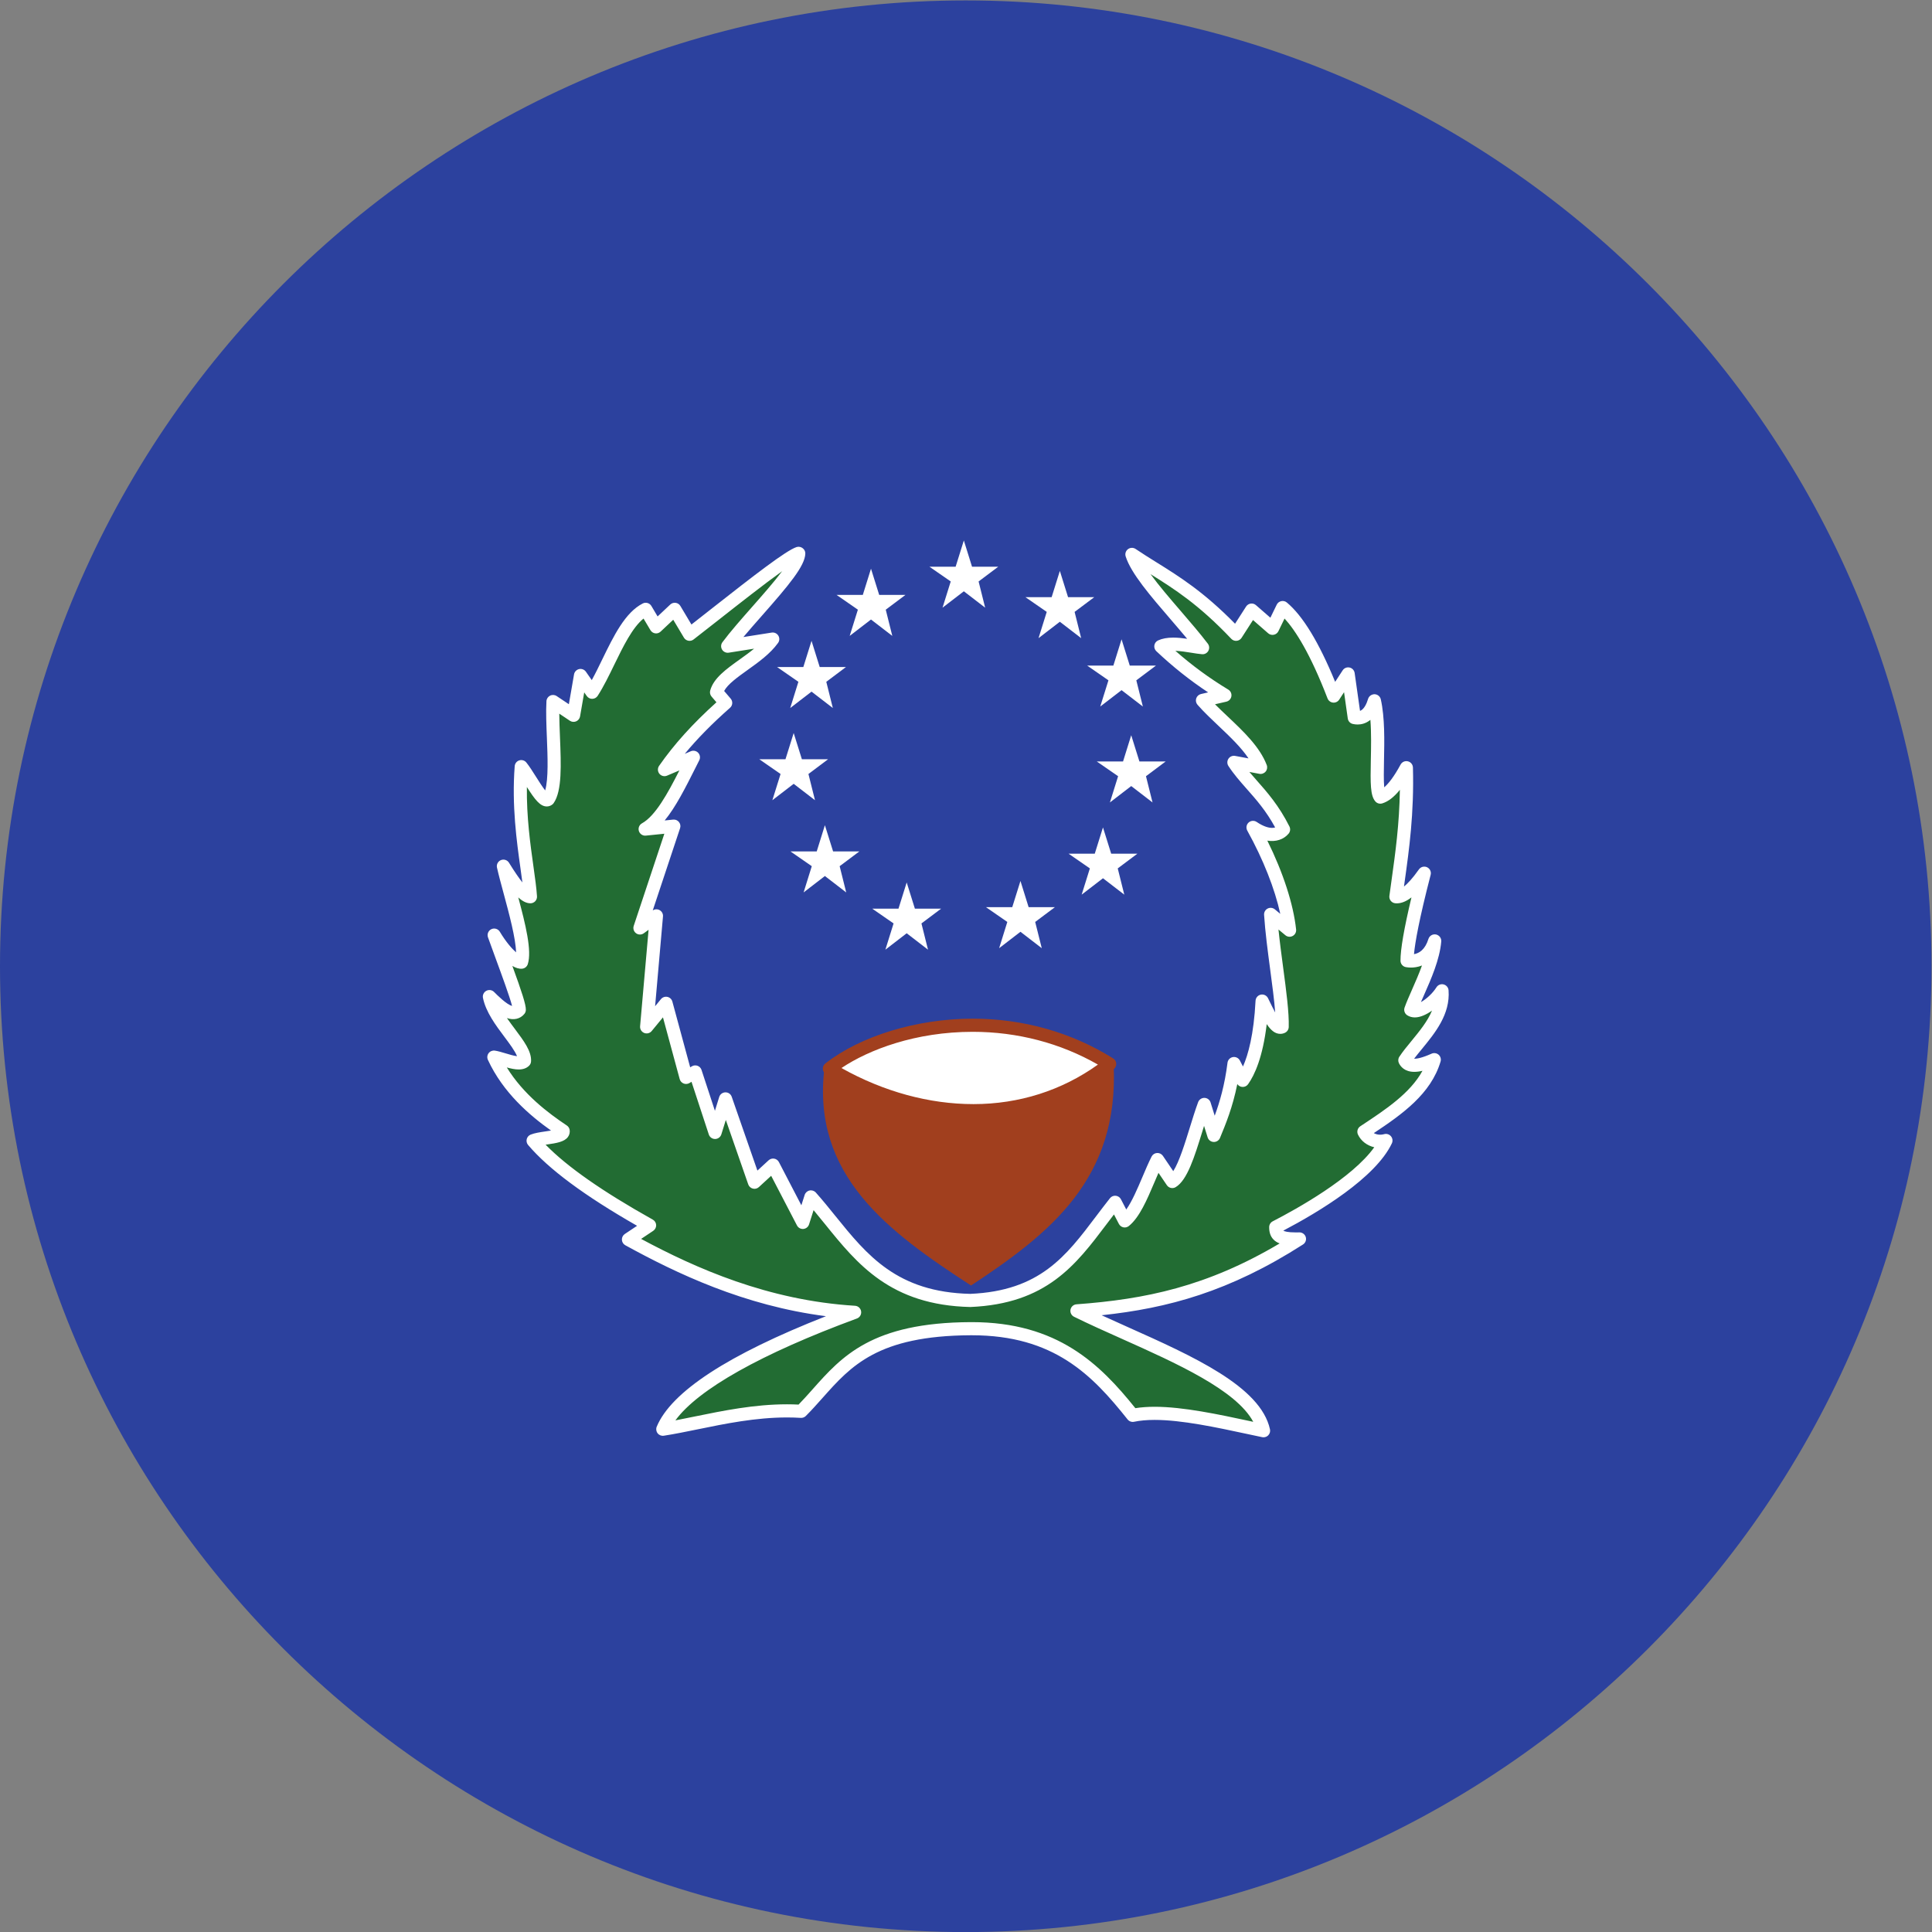 <?xml version="1.0" encoding="UTF-8" standalone="no"?>
<svg
   xmlns:dc="http://purl.org/dc/elements/1.1/"
   xmlns:cc="http://creativecommons.org/ns#"
   xmlns:rdf="http://www.w3.org/1999/02/22-rdf-syntax-ns#"
   xmlns:svg="http://www.w3.org/2000/svg"
   xmlns="http://www.w3.org/2000/svg"
   version="1.1"
   id="svg2"
   xml:space="preserve"
   width="42.667"
   height="42.667"
   viewBox="0 0 42.667 42.667"><rect x="0" y="0" width="42.667" height="42.667" fill="#808080" stroke="none"/><defs
     id="defs6" /><g
     id="g10"
     transform="matrix(1.333,0,0,-1.333,0,42.667)"><g
       id="g12"
       transform="scale(0.1)"><path
         d="M 159.988,-0.012 C 248.129,-0.012 320,71.863 320,160 320,248.117 248.129,320.012 159.988,320.012 71.852,320.012 0,248.117 0,160 0,71.863 71.852,-0.012 159.988,-0.012"
         style="fill:#2c419e;fill-opacity:1;fill-rule:evenodd;stroke:none"
         id="path14" /><path
         d="m 153.98,226.195 h 4.344 l 1.36,4.348 1.355,-4.348 h 4.348 l -3.258,-2.445 1.086,-4.344 -3.531,2.715 -3.532,-2.715 1.36,4.344 -3.532,2.445"
         style="fill:#ffffff;fill-opacity:1;fill-rule:nonzero;stroke:none"
         id="path16" /><path
         d="m 138.598,221.52 h 4.347 l 1.356,4.343 1.359,-4.343 h 4.348 l -3.262,-2.446 1.086,-4.344 -3.531,2.715 -3.531,-2.715 1.359,4.344 -3.531,2.446"
         style="fill:#ffffff;fill-opacity:1;fill-rule:nonzero;stroke:none"
         id="path18" /><path
         d="m 128.746,209.57 h 4.344 l 1.359,4.344 1.356,-4.344 h 4.347 l -3.257,-2.445 1.085,-4.344 -3.531,2.715 -3.531,-2.715 1.355,4.344 -3.527,2.445"
         style="fill:#ffffff;fill-opacity:1;fill-rule:nonzero;stroke:none"
         id="path20" /><path
         d="m 125.789,194.297 h 4.344 l 1.359,4.344 1.36,-4.344 h 4.343 l -3.257,-2.445 1.085,-4.344 -3.531,2.715 -3.531,-2.715 1.359,4.344 -3.531,2.445"
         style="fill:#ffffff;fill-opacity:1;fill-rule:nonzero;stroke:none"
         id="path22" /><path
         d="m 130.961,179.023 h 4.348 l 1.355,4.344 1.359,-4.344 h 4.348 l -3.262,-2.445 1.086,-4.348 -3.531,2.719 -3.527,-2.719 1.355,4.348 -3.531,2.445"
         style="fill:#ffffff;fill-opacity:1;fill-rule:nonzero;stroke:none"
         id="path24" /><path
         d="m 144.512,169.539 h 4.343 l 1.36,4.344 1.359,-4.344 h 4.344 l -3.258,-2.445 1.086,-4.348 -3.531,2.719 -3.531,-2.719 1.359,4.348 -3.531,2.445"
         style="fill:#ffffff;fill-opacity:1;fill-rule:nonzero;stroke:none"
         id="path26" /><path
         d="m 163.355,169.785 h 4.348 l 1.36,4.344 1.355,-4.344 h 4.348 l -3.262,-2.445 1.09,-4.348 -3.531,2.719 -3.532,-2.719 1.356,4.348 -3.532,2.445"
         style="fill:#ffffff;fill-opacity:1;fill-rule:nonzero;stroke:none"
         id="path28" /><path
         d="m 177.031,178.652 h 4.344 l 1.359,4.348 1.36,-4.348 h 4.344 l -3.258,-2.441 1.086,-4.348 -3.532,2.715 -3.531,-2.715 1.36,4.348 -3.532,2.441"
         style="fill:#ffffff;fill-opacity:1;fill-rule:nonzero;stroke:none"
         id="path30" /><path
         d="m 181.711,193.926 h 4.348 l 1.355,4.347 1.359,-4.347 h 4.344 l -3.258,-2.442 1.086,-4.347 -3.531,2.715 -3.531,-2.715 1.359,4.347 -3.531,2.442"
         style="fill:#ffffff;fill-opacity:1;fill-rule:nonzero;stroke:none"
         id="path32" /><path
         d="m 180.109,209.816 h 4.348 l 1.356,4.348 1.359,-4.348 h 4.348 l -3.262,-2.445 1.086,-4.344 -3.531,2.715 -3.532,-2.715 1.36,4.344 -3.532,2.445"
         style="fill:#ffffff;fill-opacity:1;fill-rule:nonzero;stroke:none"
         id="path34" /><path
         d="m 169.887,221.148 h 4.343 l 1.36,4.348 1.359,-4.348 h 4.344 l -3.258,-2.441 1.086,-4.348 -3.531,2.715 -3.531,-2.715 1.359,4.348 -3.531,2.441"
         style="fill:#ffffff;fill-opacity:1;fill-rule:nonzero;stroke:none"
         id="path36" /><path
         d="M 132.297,228.402 C 130.129,227.684 119.828,219.313 114.246,215 l -2.461,4.129 -3.082,-2.895 -1.723,2.895 c -3.867,-1.957 -6,-9.293 -8.871,-13.738 l -1.934,2.777 -1.145,-6.594 -3.414,2.281 c -0.289,-5.117 1.023,-13.601 -0.773,-16.199 -0.938,-0.777 -3.031,3.598 -4.484,5.41 -0.703,-9.058 1.23,-16.98 1.527,-21.546 -1.16,0.007 -2.777,2.296 -4.484,5.054 1.09,-4.828 3.922,-13.074 3.008,-15.894 -1.043,-0.098 -2.949,1.828 -4.535,4.476 1.574,-4.426 4.203,-11.168 4.164,-12.359 -1.23,-1.535 -3.723,0.937 -4.957,2.172 0.848,-4.141 5.984,-8.098 5.82,-10.672 -0.93,-0.899 -3.598,0.433 -5.078,0.644 2.688,-5.812 7.699,-9.703 11.484,-12.222 0.184,-1.156 -3.504,-1.024 -4.984,-1.625 4.641,-5.461 13.539,-10.797 19.301,-14.02 l -3.508,-2.34 c 10.649,-5.855 22.969,-11.179 37.477,-12.074 -14.574,-5.367 -28.867,-12.332 -31.785,-19.367 6.441,1 14.461,3.492 22.929,2.973 5.996,5.988 9.203,13.598 28.075,13.684 14.488,0.067 21.195,-7.238 26.851,-14.351 5.563,1.172 14.504,-1.051 21.672,-2.551 -1.813,8.309 -19.309,14.133 -30.91,19.859 11.308,0.832 22.785,2.895 36.855,11.914 -3.129,-0.086 -3.937,0.469 -3.922,1.957 5.508,2.836 15.567,8.688 18.25,14.352 -1.629,-0.453 -3.093,0.285 -3.644,1.449 4.922,3.254 10.055,6.582 11.648,11.942 -1.73,-0.778 -4.148,-1.582 -4.867,-0.102 2.164,3.223 6.508,6.777 6.152,11.512 -1.234,-1.957 -3.933,-3.93 -5.168,-3.137 1.008,2.859 3.618,7.422 3.958,11.398 -0.938,-3 -3.094,-3.515 -4.571,-3.265 -0.023,2.496 1.192,8.078 2.848,14.488 -1.09,-1.539 -3.051,-4.035 -4.695,-3.894 0.82,6.16 1.957,12.578 1.722,21.371 -1.437,-2.649 -2.875,-4.43 -4.312,-4.868 -1.219,1.403 0.285,10.336 -0.985,15.954 -0.734,-2.438 -2.047,-3.051 -3.324,-2.774 l -1.023,7.223 -2.391,-3.664 c -2.91,7.558 -5.805,12.453 -8.465,14.664 l -1.672,-3.442 -3.465,3.02 -2.57,-4.004 c -7.215,7.605 -12.121,9.766 -17.258,13.23 1.211,-3.863 7.844,-10.359 11.715,-15.449 -1.89,0.157 -5.039,1.074 -6.926,0.211 2.786,-2.629 6.27,-5.465 10.622,-8.094 l -3.723,-0.863 c 3.137,-3.578 8.066,-6.98 9.637,-11.086 l -4.43,0.828 c 2.191,-3.379 5.539,-5.718 8.23,-11.109 -0.843,-1.016 -2.617,-1.32 -5.062,0.332 3.285,-5.93 5.551,-12.203 6.062,-17.027 l -3.14,2.617 c 0.39,-6.215 2.035,-14.496 1.91,-18.629 -1.109,-0.547 -2.219,2.012 -3.324,4.266 -0.364,-7.004 -1.746,-11.082 -3.203,-13.137 l -1.45,2.785 c -0.691,-5.504 -2.121,-8.984 -3.328,-11.902 l -1.601,5.129 c -1.641,-4.442 -3.125,-11.489 -5.293,-12.766 l -2.465,3.637 c -1.695,-3.356 -3.195,-8.371 -5.414,-10.164 l -1.602,3.082 c -6.215,-7.868 -10.179,-15.668 -24.023,-16.262 -15.207,0.351 -19.832,9.812 -26.371,17.148 l -1.344,-4.214 -4.926,9.484 -3.082,-2.832 -4.801,13.801 -1.726,-5.547 -3.285,10.015 -1.52,-0.902 -3.324,12.273 -3.203,-3.894 1.617,18.379 -2.727,-1.996 5.61,16.867 -4.746,-0.484 c 3.039,1.687 5.484,6.953 7.984,11.886 l -4.781,-2.035 c 2.426,3.481 5.582,7.039 10.129,11.051 l -1.508,1.762 c 0.816,3.07 6.695,5.187 9.305,8.808 l -7.457,-1.172 c 3.597,4.86 11.703,12.598 11.765,15.375 h -0.031"
         style="fill:#226c33;fill-opacity:1;fill-rule:nonzero;stroke:none"
         id="path38" /><path
         d="m 191.285,87.016 c 4.738,0 10.61,-1.262 15.785,-2.371 0.188,-0.043 0.375,-0.082 0.559,-0.121 -2.809,5.266 -12.801,9.738 -21.719,13.73 -2.828,1.262 -5.5,2.461 -7.969,3.676 -0.437,0.218 -0.679,0.703 -0.586,1.183 0.094,0.485 0.5,0.844 0.989,0.879 11.39,0.836 21.594,2.926 33.664,10.086 -0.414,0.152 -0.742,0.363 -1.008,0.633 -0.5,0.504 -0.738,1.18 -0.73,2.074 0.003,0.403 0.23,0.774 0.589,0.957 4.039,2.082 13.164,7.156 16.821,12.27 -1.192,0.273 -2.2,1.039 -2.7,2.101 -0.23,0.492 -0.066,1.075 0.383,1.375 l 0.227,0.149 c 3.961,2.617 8.031,5.308 10.078,9.039 -0.496,-0.117 -0.945,-0.172 -1.355,-0.172 -1.606,0 -2.286,0.898 -2.547,1.437 -0.168,0.348 -0.141,0.762 0.078,1.082 0.57,0.86 1.265,1.707 2.004,2.602 1.316,1.605 2.664,3.246 3.402,5.031 -0.941,-0.676 -1.957,-1.133 -2.848,-1.133 -0.472,0 -0.894,0.122 -1.261,0.356 -0.422,0.273 -0.606,0.805 -0.438,1.277 0.313,0.887 0.77,1.918 1.25,3.008 0.535,1.215 1.137,2.578 1.633,3.961 -0.723,-0.285 -1.387,-0.344 -1.813,-0.344 -0.281,0 -0.562,0.024 -0.839,0.071 -0.52,0.086 -0.903,0.535 -0.907,1.062 -0.015,1.852 0.594,5.371 1.817,10.496 -0.86,-0.668 -1.664,-0.988 -2.442,-0.988 v 0 c -0.078,0 -0.152,0.004 -0.226,0.012 -0.297,0.023 -0.571,0.168 -0.758,0.402 -0.188,0.23 -0.27,0.531 -0.23,0.824 0.117,0.883 0.242,1.77 0.367,2.664 0.633,4.531 1.281,9.188 1.371,14.906 -0.981,-1.214 -1.938,-1.949 -2.926,-2.25 -0.41,-0.125 -0.859,0.004 -1.141,0.329 -0.832,0.957 -0.828,2.914 -0.746,6.89 0.043,2.051 0.094,4.438 -0.074,6.621 -0.766,-0.629 -1.562,-0.769 -2.113,-0.769 -0.258,0 -0.524,0.031 -0.789,0.09 -0.446,0.093 -0.782,0.457 -0.844,0.91 l -0.617,4.351 -0.805,-1.238 c -0.226,-0.34 -0.621,-0.527 -1.027,-0.484 -0.406,0.043 -0.754,0.308 -0.903,0.691 -2.882,7.488 -5.343,11.297 -7.121,13.234 l -1.019,-2.097 c -0.149,-0.305 -0.43,-0.524 -0.766,-0.59 -0.332,-0.066 -0.676,0.023 -0.93,0.246 l -2.511,2.191 -1.895,-2.945 c -0.179,-0.281 -0.48,-0.465 -0.812,-0.496 -0.336,-0.035 -0.664,0.094 -0.895,0.336 -5.398,5.695 -9.465,8.273 -13.375,10.711 1.371,-1.887 3.207,-4.02 5.008,-6.113 1.566,-1.821 3.188,-3.7 4.484,-5.407 0.258,-0.343 0.293,-0.804 0.086,-1.183 -0.203,-0.375 -0.617,-0.602 -1.043,-0.563 -0.535,0.043 -1.14,0.141 -1.785,0.246 -0.836,0.133 -1.773,0.282 -2.633,0.317 2.77,-2.434 5.653,-4.547 8.766,-6.426 0.379,-0.23 0.582,-0.668 0.512,-1.105 -0.071,-0.438 -0.399,-0.789 -0.828,-0.891 l -1.883,-0.434 c 0.668,-0.672 1.379,-1.347 2.117,-2.043 2.609,-2.468 5.305,-5.019 6.449,-8.019 0.141,-0.371 0.071,-0.785 -0.179,-1.086 -0.254,-0.305 -0.653,-0.449 -1.04,-0.375 l -1.656,0.309 c 0.375,-0.442 0.766,-0.887 1.164,-1.34 1.758,-1.985 3.746,-4.239 5.473,-7.696 0.191,-0.386 0.141,-0.851 -0.137,-1.183 -0.808,-0.965 -2.101,-1.391 -3.523,-1.16 2.609,-5.27 4.316,-10.512 4.765,-14.719 0.047,-0.442 -0.175,-0.867 -0.566,-1.074 -0.391,-0.211 -0.871,-0.164 -1.211,0.121 l -1.144,0.949 c 0.207,-2.039 0.496,-4.207 0.777,-6.324 0.512,-3.832 0.992,-7.449 0.922,-9.836 -0.016,-0.403 -0.246,-0.766 -0.61,-0.942 -0.25,-0.125 -0.515,-0.187 -0.789,-0.187 v 0 c -0.898,0 -1.597,0.641 -2.246,1.617 -0.656,-5.473 -1.988,-8.406 -3.086,-9.953 -0.218,-0.309 -0.578,-0.484 -0.965,-0.457 -0.332,0.023 -0.636,0.199 -0.824,0.473 -0.781,-3.875 -1.918,-6.622 -2.867,-8.918 -0.176,-0.426 -0.602,-0.692 -1.055,-0.672 -0.457,0.019 -0.855,0.324 -0.992,0.761 l -0.594,1.903 c -0.093,-0.309 -0.191,-0.621 -0.289,-0.938 -1.285,-4.156 -2.496,-8.086 -4.422,-9.215 -0.496,-0.293 -1.132,-0.148 -1.453,0.329 l -1.386,2.043 c -0.223,-0.504 -0.45,-1.032 -0.676,-1.571 -1.215,-2.859 -2.465,-5.812 -4.231,-7.234 -0.254,-0.207 -0.586,-0.289 -0.91,-0.223 -0.316,0.071 -0.59,0.274 -0.742,0.567 l -0.816,1.57 c -0.407,-0.535 -0.809,-1.066 -1.207,-1.59 -5.125,-6.793 -9.965,-13.207 -22.586,-13.746 -13.227,0.301 -18.743,7.125 -24.071,13.723 -0.625,0.769 -1.257,1.554 -1.902,2.324 l -0.75,-2.356 c -0.133,-0.421 -0.508,-0.718 -0.945,-0.757 -0.446,-0.036 -0.856,0.195 -1.059,0.586 l -4.273,8.218 -2.032,-1.867 c -0.269,-0.25 -0.648,-0.348 -1,-0.254 -0.355,0.086 -0.644,0.352 -0.765,0.695 l -3.715,10.68 -0.742,-2.39 c -0.145,-0.454 -0.559,-0.762 -1.035,-0.766 h -0.004 c -0.473,0 -0.891,0.301 -1.039,0.75 l -2.864,8.726 -0.347,-0.21 c -0.293,-0.172 -0.653,-0.2 -0.965,-0.071 -0.317,0.129 -0.555,0.395 -0.645,0.723 l -2.773,10.234 -1.863,-2.261 c -0.301,-0.372 -0.809,-0.5 -1.25,-0.321 -0.446,0.184 -0.715,0.629 -0.676,1.106 l 1.406,15.984 -0.785,-0.574 c -0.383,-0.281 -0.902,-0.281 -1.285,-0.004 -0.383,0.281 -0.539,0.773 -0.391,1.227 l 5.074,15.265 -3.066,-0.312 c -0.516,-0.055 -0.996,0.265 -1.152,0.757 -0.157,0.493 0.058,1.028 0.511,1.278 2.219,1.234 4.246,4.922 6.2,8.769 l -2.043,-0.867 c -0.446,-0.191 -0.965,-0.062 -1.274,0.313 -0.305,0.379 -0.324,0.914 -0.047,1.312 2.496,3.582 5.531,6.945 9.5,10.527 l -0.812,0.954 c -0.231,0.269 -0.317,0.64 -0.223,0.984 0.543,2.051 2.656,3.562 4.899,5.164 0.804,0.578 1.625,1.164 2.378,1.781 l -4.207,-0.664 c -0.437,-0.066 -0.871,0.137 -1.101,0.512 -0.231,0.379 -0.207,0.859 0.055,1.215 1.285,1.73 3.144,3.84 4.941,5.879 1.617,1.836 3.59,4.07 4.957,5.894 -2.949,-2.109 -7.258,-5.5 -10.469,-8.023 -1.539,-1.207 -2.984,-2.344 -4.207,-3.289 -0.246,-0.192 -0.562,-0.266 -0.867,-0.207 -0.305,0.058 -0.574,0.246 -0.73,0.511 l -1.77,2.965 -2.094,-1.968 c -0.238,-0.223 -0.566,-0.333 -0.894,-0.286 -0.328,0.047 -0.617,0.239 -0.785,0.524 l -1.149,1.926 c -1.859,-1.508 -3.371,-4.618 -4.84,-7.633 -0.871,-1.793 -1.773,-3.645 -2.754,-5.168 -0.199,-0.305 -0.535,-0.492 -0.898,-0.496 -0.344,-0.02 -0.703,0.168 -0.91,0.465 l -0.422,0.601 -0.691,-3.984 c -0.062,-0.364 -0.309,-0.668 -0.645,-0.813 -0.34,-0.144 -0.73,-0.109 -1.035,0.094 l -1.762,1.18 c 0.008,-1.219 0.062,-2.547 0.117,-3.926 0.183,-4.559 0.355,-8.867 -1.043,-10.887 -0.055,-0.082 -0.125,-0.156 -0.199,-0.219 -0.27,-0.222 -0.598,-0.343 -0.941,-0.343 v 0 c -1.117,0 -1.984,1.156 -3.301,3.222 -0.062,-4.965 0.566,-9.453 1.09,-13.183 0.266,-1.903 0.496,-3.539 0.586,-4.922 0.019,-0.301 -0.086,-0.598 -0.293,-0.82 -0.207,-0.219 -0.516,-0.348 -0.801,-0.34 -0.664,0.004 -1.32,0.343 -2.008,0.976 1.195,-4.445 2.289,-8.855 1.574,-11.062 -0.133,-0.414 -0.5,-0.707 -0.934,-0.75 -0.516,-0.047 -1.078,0.133 -1.617,0.457 1.539,-4.231 2.262,-6.414 2.234,-7.293 -0.008,-0.235 -0.094,-0.461 -0.238,-0.645 -0.695,-0.863 -1.809,-1.086 -2.898,-0.695 0.43,-0.625 0.891,-1.234 1.328,-1.82 1.488,-1.989 2.777,-3.707 2.668,-5.371 -0.016,-0.274 -0.137,-0.528 -0.332,-0.715 -0.418,-0.407 -0.996,-0.614 -1.719,-0.614 -0.617,0 -1.289,0.149 -1.965,0.336 2.758,-4.48 6.894,-7.582 9.938,-9.613 0.254,-0.168 0.426,-0.433 0.473,-0.734 0.066,-0.414 -0.035,-0.832 -0.285,-1.172 -0.606,-0.824 -1.91,-1.016 -3.422,-1.238 -0.09,-0.012 -0.184,-0.028 -0.277,-0.039 3.602,-3.684 9.438,-7.758 17.758,-12.415 0.332,-0.183 0.543,-0.527 0.559,-0.906 0.012,-0.379 -0.172,-0.738 -0.485,-0.949 l -2.007,-1.34 c 9.047,-4.855 21.019,-10.195 35.437,-11.078 0.516,-0.031 0.938,-0.422 1.012,-0.93 0.074,-0.511 -0.219,-1.004 -0.699,-1.179 -15.821,-5.825 -26.321,-11.739 -30.071,-16.879 1.063,0.203 2.164,0.43 3.305,0.664 4.578,0.934 9.766,2 15.18,2 0.648,0 1.293,-0.016 1.922,-0.047 0.8,0.82 1.554,1.668 2.343,2.555 4.821,5.422 9.801,11.031 26.153,11.105 h 0.199 c 14.223,0 21.246,-6.965 27.101,-14.254 0.954,0.152 2.016,0.23 3.18,0.23 z m 18.051,-5.059 c -0.074,0 -0.148,0.008 -0.223,0.024 -0.812,0.172 -1.648,0.351 -2.5,0.531 -5.074,1.09 -10.824,2.328 -15.328,2.328 -1.293,0 -2.433,-0.105 -3.398,-0.308 -0.403,-0.082 -0.821,0.066 -1.078,0.391 -5.84,7.344 -12.207,13.941 -25.805,13.941 h -0.188 c -15.378,-0.074 -19.828,-5.078 -24.535,-10.375 -0.883,-0.992 -1.797,-2.019 -2.773,-2.996 -0.219,-0.219 -0.524,-0.336 -0.836,-0.316 -0.742,0.047 -1.512,0.07 -2.285,0.07 -5.196,0 -10.266,-1.039 -14.742,-1.957 -1.997,-0.406 -3.883,-0.793 -5.668,-1.07 -0.391,-0.062 -0.782,0.094 -1.024,0.402 -0.246,0.309 -0.301,0.727 -0.152,1.09 2.402,5.789 11.828,11.941 28.039,18.309 -13.582,1.742 -24.789,7.109 -33.246,11.757 -0.332,0.184 -0.547,0.528 -0.563,0.911 -0.015,0.378 0.168,0.742 0.485,0.953 l 2.031,1.355 c -8.738,5 -14.652,9.391 -18.055,13.391 -0.227,0.269 -0.309,0.625 -0.227,0.965 0.082,0.339 0.324,0.621 0.648,0.75 0.66,0.269 1.527,0.394 2.445,0.531 0.266,0.039 0.605,0.09 0.934,0.144 -3.559,2.52 -7.949,6.282 -10.457,11.707 -0.168,0.36 -0.125,0.786 0.113,1.106 0.238,0.32 0.625,0.484 1.027,0.43 0.539,-0.079 1.148,-0.262 1.793,-0.454 0.641,-0.195 1.352,-0.41 1.891,-0.468 -0.348,0.875 -1.227,2.047 -2.082,3.191 -1.445,1.93 -3.082,4.113 -3.562,6.461 -0.094,0.473 0.129,0.949 0.551,1.176 0.426,0.23 0.949,0.152 1.289,-0.188 0.531,-0.535 2.078,-2.082 2.984,-2.312 -0.398,1.543 -1.758,5.246 -2.707,7.828 -0.453,1.238 -0.902,2.457 -1.285,3.535 -0.188,0.527 0.055,1.113 0.559,1.352 0.508,0.238 1.113,0.054 1.402,-0.426 1.012,-1.688 2,-2.809 2.691,-3.414 -0.062,2.359 -1.172,6.469 -2.023,9.621 -0.434,1.601 -0.844,3.117 -1.137,4.414 -0.117,0.516 0.156,1.047 0.648,1.246 0.492,0.203 1.059,0.02 1.34,-0.434 0.961,-1.554 1.684,-2.585 2.219,-3.265 -0.094,0.722 -0.199,1.5 -0.316,2.324 -0.617,4.402 -1.461,10.43 -0.957,16.941 0.035,0.45 0.336,0.829 0.762,0.957 0.43,0.133 0.894,-0.007 1.172,-0.359 0.504,-0.625 1.035,-1.469 1.598,-2.359 0.422,-0.668 1.039,-1.649 1.516,-2.258 0.559,1.926 0.406,5.633 0.285,8.703 -0.086,2.117 -0.176,4.305 -0.074,6.086 0.023,0.391 0.25,0.738 0.602,0.91 0.348,0.176 0.766,0.149 1.09,-0.066 l 2.023,-1.352 0.856,4.942 c 0.078,0.437 0.406,0.781 0.84,0.878 0.43,0.094 0.875,-0.078 1.129,-0.441 l 0.969,-1.387 c 0.598,1.082 1.18,2.278 1.781,3.52 1.844,3.785 3.75,7.703 6.668,9.18 0.508,0.257 1.133,0.078 1.426,-0.414 l 1.031,-1.735 2.094,1.969 c 0.238,0.226 0.57,0.332 0.895,0.285 0.328,-0.043 0.617,-0.234 0.785,-0.519 l 1.832,-3.075 c 0.984,0.77 2.078,1.629 3.219,2.528 7.207,5.664 12.441,9.718 14.179,10.297 0.129,0.042 0.27,0.062 0.403,0.054 0.586,-0.031 1.082,-0.527 1.066,-1.117 -0.047,-2.055 -2.734,-5.246 -7.156,-10.262 -1.059,-1.203 -2.141,-2.429 -3.102,-3.574 l 4.692,0.738 c 0.429,0.067 0.863,-0.132 1.093,-0.507 0.231,-0.375 0.215,-0.848 -0.043,-1.207 -1.293,-1.797 -3.214,-3.172 -5.074,-4.5 -1.668,-1.196 -3.258,-2.333 -3.859,-3.461 l 1.082,-1.266 c 0.387,-0.453 0.34,-1.133 -0.11,-1.523 -2.972,-2.625 -5.418,-5.106 -7.496,-7.625 l 1.004,0.429 c 0.418,0.18 0.91,0.074 1.223,-0.258 0.312,-0.336 0.383,-0.828 0.176,-1.238 l -0.633,-1.258 c -1.664,-3.308 -3.266,-6.492 -5.098,-8.715 l 1.406,0.145 c 0.372,0.035 0.731,-0.113 0.961,-0.402 0.235,-0.289 0.301,-0.676 0.184,-1.024 l -4.527,-13.625 c 0.343,0.231 0.785,0.25 1.144,0.047 0.375,-0.211 0.59,-0.617 0.551,-1.043 l -1.305,-14.875 0.965,1.176 c 0.262,0.316 0.676,0.461 1.07,0.375 0.403,-0.086 0.719,-0.387 0.825,-0.781 l 2.953,-10.891 0.285,0.172 c 0.285,0.168 0.629,0.195 0.937,0.082 0.309,-0.117 0.551,-0.367 0.653,-0.68 l 2.222,-6.777 0.711,2.293 c 0.141,0.449 0.555,0.758 1.024,0.765 0.492,0.008 0.89,-0.285 1.047,-0.73 l 4.257,-12.234 1.86,1.711 c 0.25,0.226 0.594,0.328 0.926,0.269 0.336,-0.058 0.621,-0.269 0.777,-0.57 l 3.719,-7.156 0.547,1.714 c 0.117,0.371 0.425,0.653 0.808,0.735 0.383,0.082 0.781,-0.047 1.043,-0.34 1.117,-1.254 2.192,-2.582 3.227,-3.867 5.254,-6.5 10.211,-12.641 22.359,-12.918 11.52,0.496 15.852,6.234 20.867,12.883 0.739,0.976 1.489,1.968 2.274,2.961 0.226,0.292 0.586,0.445 0.957,0.41 0.367,-0.035 0.691,-0.254 0.863,-0.582 l 0.883,-1.696 c 0.969,1.368 1.855,3.457 2.664,5.356 0.492,1.164 1.004,2.371 1.531,3.414 0.176,0.344 0.516,0.57 0.903,0.594 0.386,0.023 0.753,-0.157 0.972,-0.477 l 1.715,-2.531 c 0.984,1.523 1.977,4.734 2.738,7.207 0.45,1.449 0.91,2.949 1.383,4.222 0.16,0.434 0.59,0.723 1.051,0.711 0.465,-0.011 0.871,-0.32 1.012,-0.765 l 0.683,-2.192 c 0.84,2.286 1.656,5.075 2.121,8.778 0.059,0.472 0.418,0.851 0.891,0.937 0.465,0.082 0.937,-0.148 1.156,-0.57 l 0.516,-0.992 c 0.855,1.929 1.793,5.269 2.082,10.894 0.027,0.496 0.383,0.91 0.867,1.012 0.488,0.102 0.98,-0.141 1.199,-0.586 l 0.305,-0.621 c 0.242,-0.5 0.562,-1.16 0.883,-1.746 -0.149,2.027 -0.485,4.531 -0.832,7.137 -0.407,3.07 -0.828,6.242 -1.008,9.043 -0.027,0.433 0.207,0.843 0.594,1.039 0.386,0.199 0.855,0.144 1.191,-0.133 l 0.898,-0.746 c -0.902,4.148 -2.824,9.019 -5.468,13.793 -0.242,0.441 -0.153,0.992 0.218,1.332 0.372,0.34 0.926,0.379 1.344,0.097 1.199,-0.808 2.039,-0.98 2.535,-0.98 0.192,0 0.368,0.023 0.52,0.074 -1.488,2.742 -3.133,4.606 -4.731,6.41 -1.093,1.242 -2.132,2.418 -3.015,3.778 -0.235,0.363 -0.231,0.836 0.012,1.199 0.242,0.359 0.675,0.543 1.101,0.465 l 2.223,-0.414 c -1.231,1.847 -3.102,3.617 -4.922,5.343 -1.215,1.149 -2.473,2.336 -3.527,3.539 -0.254,0.289 -0.336,0.692 -0.219,1.055 0.117,0.363 0.418,0.641 0.793,0.727 l 1.183,0.273 c -3.027,2 -5.851,4.25 -8.586,6.828 -0.261,0.25 -0.382,0.614 -0.324,0.969 0.059,0.359 0.293,0.664 0.621,0.812 0.684,0.313 1.504,0.465 2.508,0.465 0.762,0 1.551,-0.086 2.305,-0.195 -0.867,1.043 -1.793,2.121 -2.699,3.176 -3.399,3.949 -6.61,7.676 -7.489,10.476 -0.14,0.442 0.016,0.922 0.387,1.2 0.371,0.277 0.875,0.289 1.262,0.031 1.133,-0.766 2.242,-1.457 3.414,-2.188 3.863,-2.406 7.847,-4.89 13.062,-10.199 l 1.828,2.848 c 0.172,0.265 0.45,0.445 0.762,0.488 0.317,0.047 0.633,-0.047 0.871,-0.258 l 2.391,-2.082 1.051,2.16 c 0.144,0.301 0.422,0.516 0.75,0.586 0.328,0.071 0.668,-0.011 0.925,-0.226 2.637,-2.192 5.325,-6.61 8.004,-13.145 l 1.243,1.903 c 0.246,0.382 0.703,0.566 1.148,0.468 0.441,-0.097 0.777,-0.461 0.84,-0.91 l 0.89,-6.277 c 0.676,0.265 1.094,1.191 1.336,1.992 0.145,0.473 0.598,0.777 1.082,0.773 0.496,-0.019 0.914,-0.367 1.024,-0.847 0.68,-3.016 0.597,-6.922 0.531,-10.063 -0.027,-1.488 -0.07,-3.371 0.035,-4.511 0.696,0.593 1.598,1.71 2.711,3.765 0.235,0.434 0.731,0.656 1.211,0.539 0.481,-0.113 0.82,-0.535 0.836,-1.027 0.203,-7.633 -0.633,-13.617 -1.371,-18.899 -0.035,-0.273 -0.074,-0.546 -0.113,-0.82 0.597,0.481 1.41,1.332 2.476,2.84 0.305,0.43 0.871,0.578 1.348,0.359 0.476,-0.222 0.726,-0.75 0.594,-1.261 -1.911,-7.395 -2.582,-11.192 -2.758,-13.141 0.859,0.148 1.836,0.746 2.39,2.516 0.165,0.531 0.704,0.851 1.25,0.746 0.543,-0.11 0.922,-0.61 0.875,-1.164 -0.253,-2.977 -1.679,-6.211 -2.828,-8.813 -0.187,-0.422 -0.367,-0.836 -0.539,-1.23 0.864,0.484 1.918,1.418 2.571,2.453 0.25,0.398 0.722,0.594 1.183,0.48 0.453,-0.113 0.789,-0.508 0.824,-0.976 0.297,-3.977 -2.226,-7.055 -4.453,-9.77 -0.441,-0.539 -0.871,-1.058 -1.254,-1.562 0.446,-0.02 1.313,0.125 2.891,0.832 0.391,0.176 0.844,0.105 1.164,-0.172 0.32,-0.281 0.449,-0.723 0.328,-1.129 -1.594,-5.356 -6.316,-8.707 -11.058,-11.856 0.468,-0.273 1.093,-0.347 1.714,-0.175 0.411,0.113 0.852,-0.024 1.125,-0.352 0.274,-0.324 0.332,-0.781 0.153,-1.168 -2.723,-5.742 -12.125,-11.387 -17.989,-14.465 0.172,-0.113 0.672,-0.297 2.094,-0.297 0.176,0 0.36,0.004 0.555,0.008 0.476,0.012 0.926,-0.301 1.07,-0.765 0.145,-0.469 -0.043,-0.977 -0.453,-1.239 -12.187,-7.812 -22.387,-10.566 -33.363,-11.726 1.383,-0.633 2.812,-1.274 4.289,-1.938 10.844,-4.851 22.055,-9.867 23.601,-16.961 0.079,-0.359 -0.031,-0.734 -0.289,-0.996 -0.207,-0.211 -0.488,-0.324 -0.773,-0.324"
         style="fill:#ffffff;fill-opacity:1;fill-rule:nonzero;stroke:none"
         id="path40" /><path
         d="m 136.59,143.191 c 12.969,-8.988 36.203,-8.988 47.914,0.465 0.883,-18.879 -10.484,-27.886 -23.629,-36.551 -13.746,8.934 -26.453,18.235 -24.285,36.086 v 0"
         style="fill:#a13f1e;fill-opacity:1;fill-rule:nonzero;stroke:none"
         id="path42" /><path
         d="m 137.406,143.039 c 8.942,6.988 29.274,11.535 46.438,0.77 -14.184,-11.172 -32.473,-9.192 -46.438,-0.77"
         style="fill:#ffffff;fill-opacity:1;fill-rule:nonzero;stroke:none"
         id="path44" /><path
         d="m 139.406,143.137 c 6.992,-3.914 14.524,-5.977 21.883,-5.977 7.539,0 14.629,2.258 20.609,6.547 -6.21,3.559 -13.343,5.43 -20.734,5.43 -9.473,0 -17.191,-2.946 -21.758,-6 z m 21.883,-8.157 c -8.262,0 -16.715,2.465 -24.445,7.125 -0.305,0.184 -0.5,0.508 -0.524,0.868 -0.019,0.355 0.133,0.703 0.418,0.922 5.852,4.578 15.211,7.421 24.426,7.421 8.352,0 16.391,-2.277 23.258,-6.586 0.301,-0.187 0.492,-0.507 0.512,-0.863 0.015,-0.355 -0.137,-0.695 -0.414,-0.914 -6.625,-5.215 -14.657,-7.973 -23.231,-7.973"
         style="fill:#a13f1e;fill-opacity:1;fill-rule:nonzero;stroke:none"
         id="path46" /></g></g></svg>
